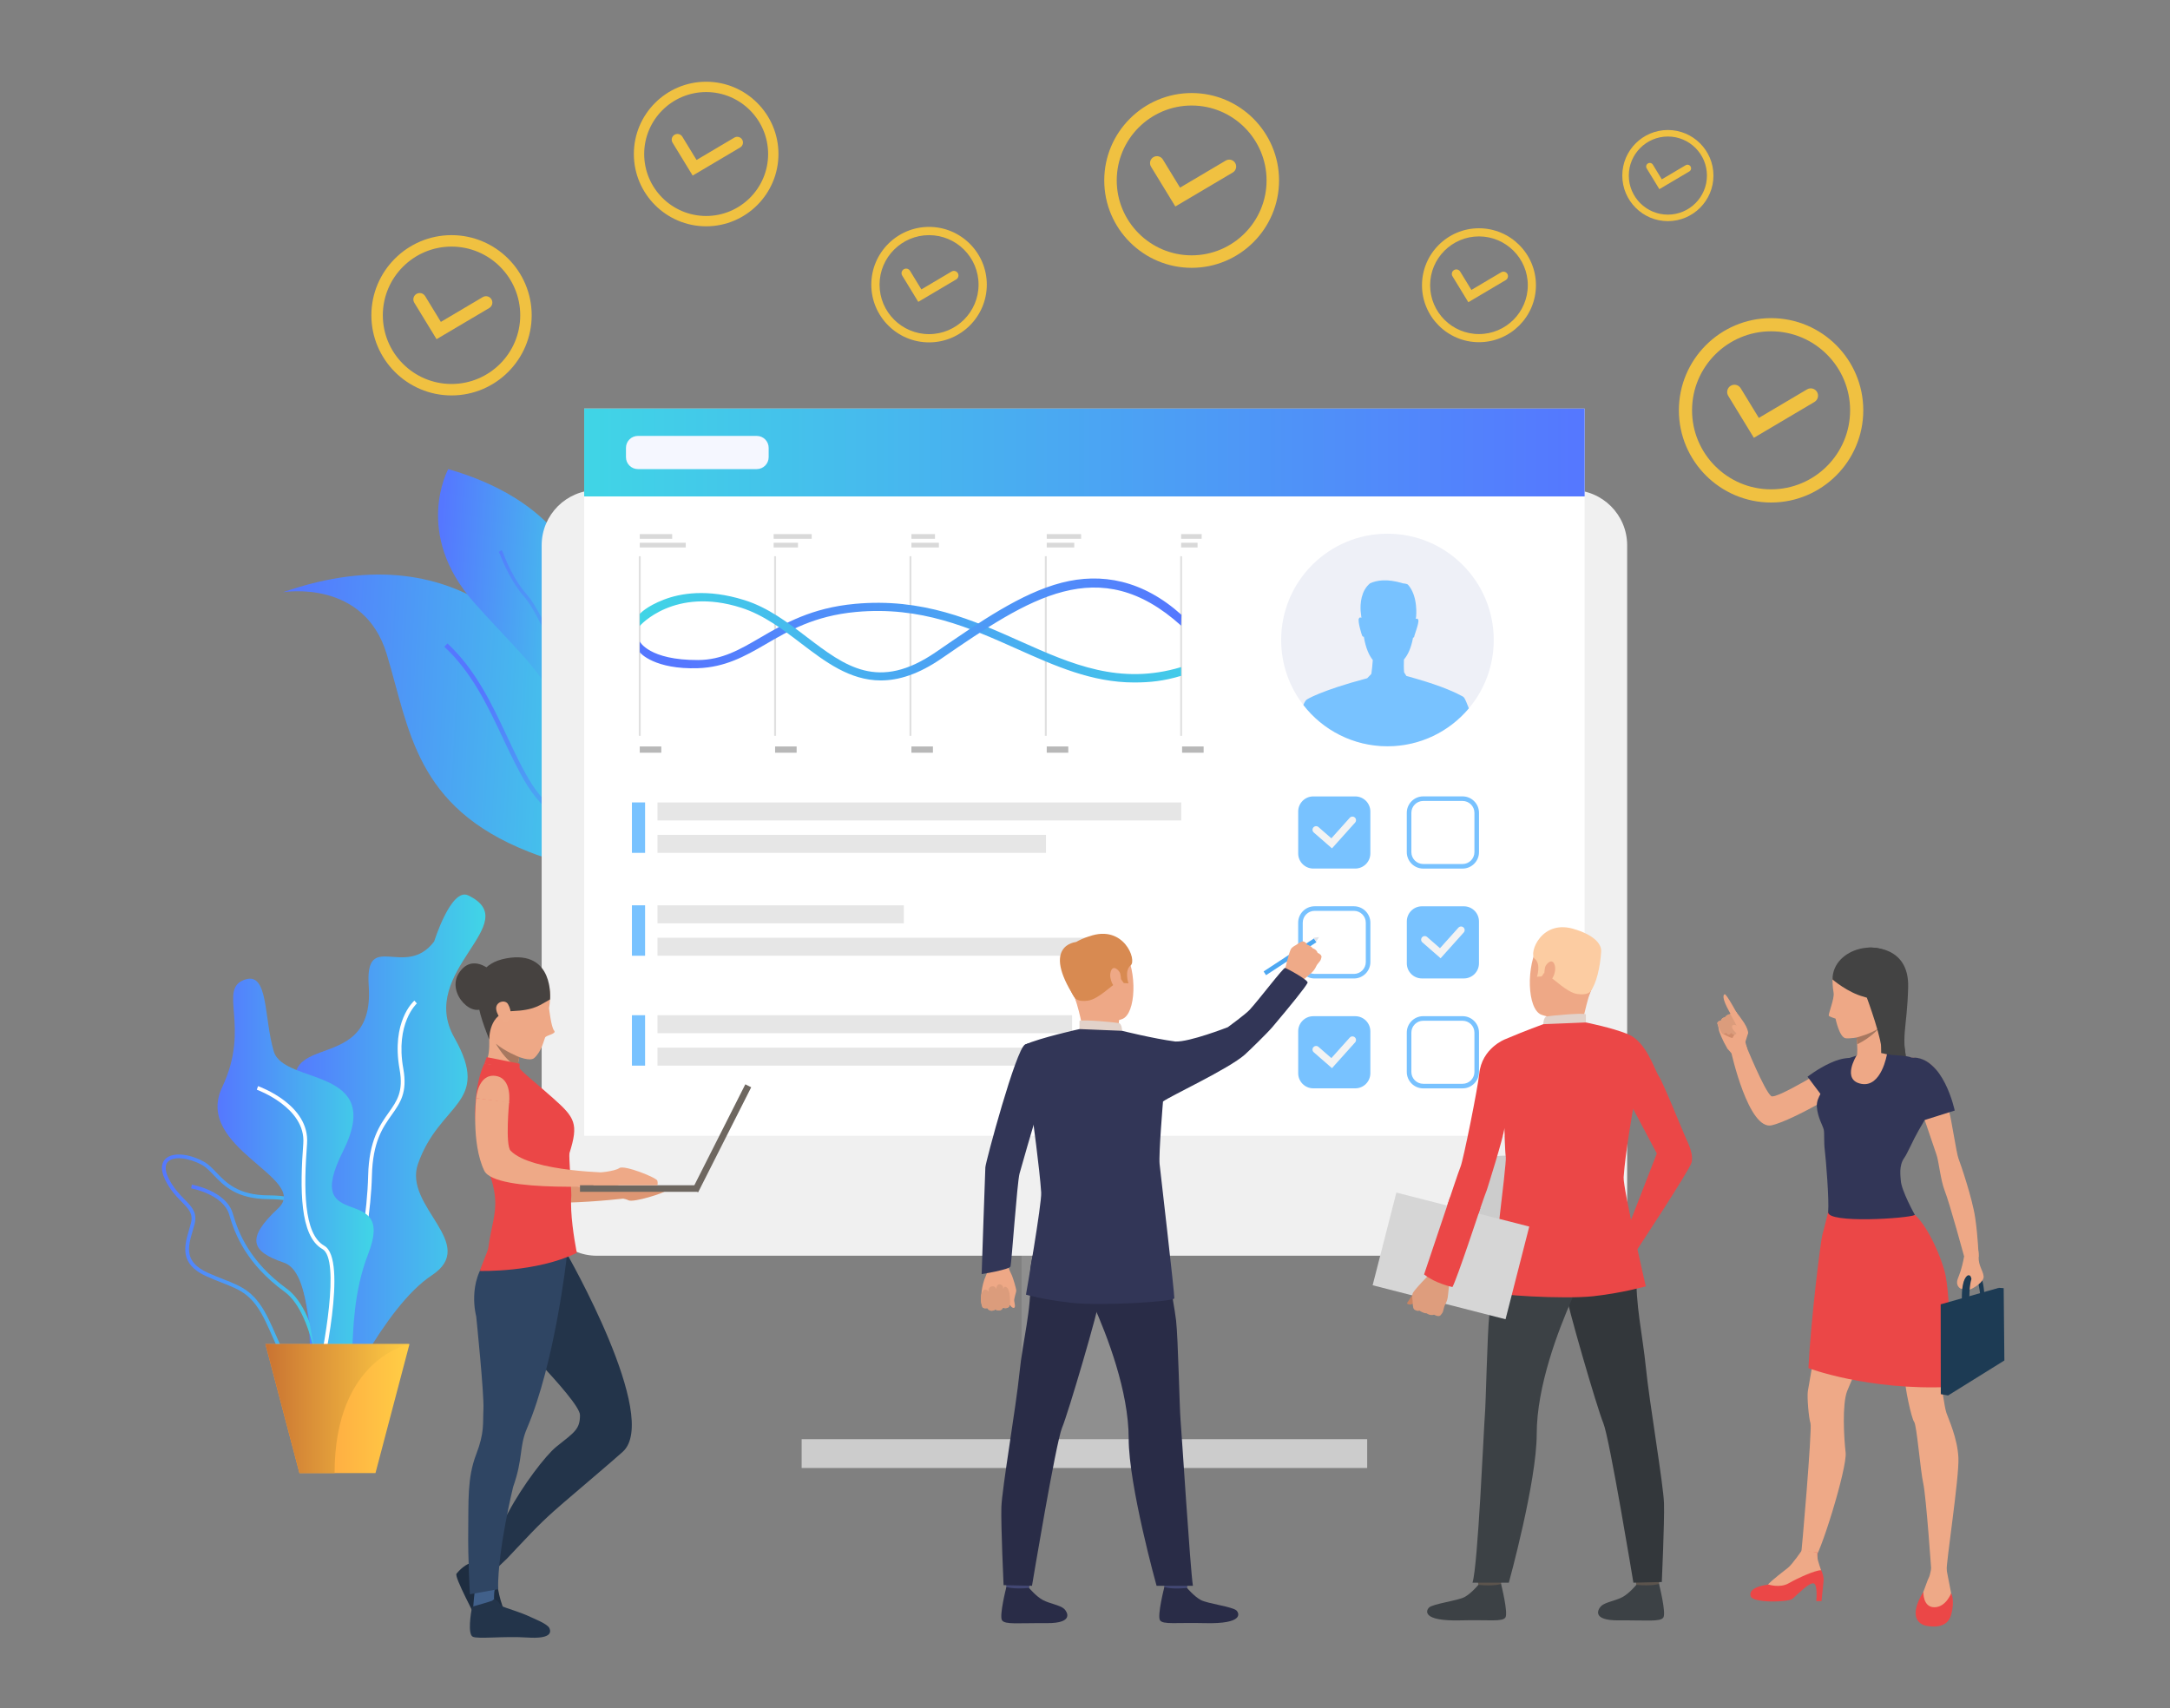 <?xml version="1.0" encoding="utf-8"?>
<!-- Generator: Adobe Illustrator 17.0.0, SVG Export Plug-In . SVG Version: 6.00 Build 0)  -->
<!DOCTYPE svg PUBLIC "-//W3C//DTD SVG 1.1//EN" "http://www.w3.org/Graphics/SVG/1.1/DTD/svg11.dtd">
<svg version="1.1" id="Слой_1" xmlns="http://www.w3.org/2000/svg" xmlns:xlink="http://www.w3.org/1999/xlink" x="0px" y="0px"
	 width="2540.126px" height="2000px" viewBox="0 0 2540.126 2000" enable-background="new 0 0 2540.126 2000" xml:space="preserve">
<rect x="0" y="0" width="2540.126" height="2000" fill="#808080" stroke="none"/>
<g>
	<g>
		
			<linearGradient id="SVGID_1_" gradientUnits="userSpaceOnUse" x1="-11487.489" y1="497.048" x2="-11078.514" y2="497.048" gradientTransform="matrix(-0.999 -0.054 -0.054 0.999 -10712.396 -262.786)">
			<stop  offset="0" style="stop-color:#40D5E6"/>
			<stop  offset="1" style="stop-color:#5577FF"/>
		</linearGradient>
		<path fill="url(#SVGID_1_)" d="M695.082,862.257c26.51,57.853,41.407,112.594,21.886,137.015
			c-1.155,1.441-2.413,2.765-3.777,3.969c-15.037,13.247-44.608,13.545-94.534-6.175
			c-132.873-52.487-139.179-143.067-166.053-231.522c-26.493-87.348-119.037-72.59-121.396-72.194
			C546.841,618.239,650.105,764.181,695.082,862.257z"/>
		<g>
			
				<linearGradient id="SVGID_2_" gradientUnits="userSpaceOnUse" x1="-3070.002" y1="3991.589" x2="-3070.002" y2="3704.014" gradientTransform="matrix(0.75 -0.662 0.662 0.75 403.176 -3989.718)">
				<stop  offset="0" style="stop-color:#40D5E6"/>
				<stop  offset="1" style="stop-color:#5577FF"/>
			</linearGradient>
			<path fill="url(#SVGID_2_)" d="M716.968,999.272c-1.155,1.441-2.413,2.765-3.777,3.969
				c-24.96-15.034-72.751-46.912-95.284-82.699c-10.629-16.892-19.559-35.883-29.036-55.973
				c-17.877-38.002-36.402-77.296-68.72-107.431l3.603-3.887c33.058,30.854,51.778,70.608,69.889,109.072
				c9.393,19.954,18.256,38.792,28.736,55.394C644.351,952.629,692.638,984.632,716.968,999.272z"/>
		</g>
	</g>
	<g>
		
			<linearGradient id="SVGID_3_" gradientUnits="userSpaceOnUse" x1="-11448.348" y1="373.601" x2="-11254.757" y2="373.601" gradientTransform="matrix(-0.999 -0.054 -0.054 0.999 -10712.396 -262.786)">
			<stop  offset="0" style="stop-color:#40D5E6"/>
			<stop  offset="1" style="stop-color:#5577FF"/>
		</linearGradient>
		<path fill="url(#SVGID_3_)" d="M671.994,885.895c-1.563,3.849-2.575,6.029-2.686,6.273c-0.408-2.125-0.805-4.234-1.208-6.271
			c-17.726-90.823-41.43-100.312-112.503-179.76c-72.684-81.257-30.885-156.956-30.885-156.956
			C768.218,619.537,688.542,845.294,671.994,885.895z"/>
		<g>
			
				<linearGradient id="SVGID_4_" gradientUnits="userSpaceOnUse" x1="-1402.545" y1="3380.4" x2="-1402.545" y2="3098.028" gradientTransform="matrix(0.871 -0.492 0.492 0.871 250.241 -2755.376)">
				<stop  offset="0" style="stop-color:#40D5E6"/>
				<stop  offset="1" style="stop-color:#5577FF"/>
			</linearGradient>
			<path fill="url(#SVGID_4_)" d="M671.994,885.895c-1.563,3.849-2.575,6.029-2.686,6.273c-0.408-2.125-0.805-4.234-1.208-6.271
				c7.887-78.516-39.48-170.651-54.363-187.182c-15.401-17.123-24.89-40.664-28.473-49.534c-0.604-1.471-1.169-2.873-1.353-3.199
				l3.434-1.94c0.302,0.533,0.695,1.511,1.571,3.665c3.503,8.689,12.82,31.762,27.76,48.352
				C635.537,717.025,679.234,809.601,671.994,885.895z"/>
		</g>
	</g>
	<g>
		<g>
			<g>
				<g>
					<g>
						<g>
							<path fill="#F0C141" d="M2053.013,512.552l-30.011-49.134c-2.461-4.029-1.189-9.291,2.839-11.751
								c4.03-2.461,9.29-1.189,11.752,2.839l21.221,34.746l56.417-33.391c4.063-2.405,9.306-1.06,11.71,3.002
								c2.405,4.063,1.061,9.306-3.002,11.711L2053.013,512.552z"/>
						</g>
					</g>
				</g>
			</g>
		</g>
		<g>
			<path fill="#F0C141" d="M2073.162,588.297c-59.511,0-107.926-48.416-107.926-107.926c0-59.51,48.415-107.926,107.926-107.926
				c59.509,0,107.925,48.416,107.925,107.926C2181.086,539.881,2132.671,588.297,2073.162,588.297z M2073.162,387.863
				c-51.01,0-92.508,41.499-92.508,92.508s41.499,92.508,92.508,92.508c51.009,0,92.508-41.499,92.508-92.508
				S2124.171,387.863,2073.162,387.863z"/>
		</g>
	</g>
	<g>
		<g>
			<g>
				<g>
					<g>
						<g>
							<path fill="#F0C141" d="M1718.776,353.817l-18.546-30.364c-1.521-2.49-0.735-5.741,1.755-7.262
								c2.489-1.521,5.74-0.734,7.261,1.755l13.115,21.472l34.865-20.635c2.511-1.486,5.752-0.655,7.238,1.856
								c1.485,2.51,0.655,5.751-1.856,7.237L1718.776,353.817z"/>
						</g>
					</g>
				</g>
			</g>
		</g>
		<g>
			<path fill="#F0C141" d="M1731.227,400.625c-36.776,0-66.695-29.92-66.695-66.696c0-36.776,29.919-66.696,66.695-66.696
				s66.696,29.92,66.696,66.696C1797.923,370.705,1768.003,400.625,1731.227,400.625z M1731.227,276.761
				c-31.523,0-57.168,25.645-57.168,57.168s25.645,57.168,57.168,57.168c31.522,0,57.168-25.645,57.168-57.168
				S1762.75,276.761,1731.227,276.761z"/>
		</g>
	</g>
	<g>
		<g>
			<g>
				<g>
					<g>
						<g>
							<path fill="#F0C141" d="M1375.809,241.74l-28.45-46.578c-2.333-3.82-1.128-8.808,2.692-11.14
								c3.819-2.332,8.806-1.127,11.139,2.691l20.118,32.939l53.483-31.654c3.852-2.279,8.823-1.005,11.101,2.846
								c2.28,3.852,1.005,8.822-2.845,11.102L1375.809,241.74z"/>
						</g>
					</g>
				</g>
			</g>
		</g>
		<g>
			<path fill="#F0C141" d="M1394.908,313.543c-56.413,0-102.311-45.897-102.311-102.311c0-56.414,45.897-102.311,102.311-102.311
				c56.414,0,102.311,45.897,102.311,102.311C1497.219,267.647,1451.323,313.543,1394.908,313.543z M1394.908,123.538
				c-48.355,0-87.694,39.34-87.694,87.695c0,48.355,39.34,87.695,87.694,87.695c48.356,0,87.695-39.34,87.695-87.695
				C1482.603,162.878,1443.264,123.538,1394.908,123.538z"/>
		</g>
	</g>
	<g>
		<g>
			<g>
				<g>
					<g>
						<g>
							<path fill="#F0C141" d="M1074.899,353.391l-18.799-30.777c-1.543-2.524-0.745-5.82,1.778-7.361
								c2.523-1.541,5.819-0.745,7.361,1.778l13.293,21.765l35.34-20.916c2.545-1.507,5.83-0.665,7.336,1.881
								c1.507,2.545,0.664,5.829-1.881,7.335L1074.899,353.391z"/>
						</g>
					</g>
				</g>
			</g>
		</g>
		<g>
			<path fill="#F0C141" d="M1087.519,400.837c-37.278,0-67.605-30.328-67.605-67.605c0-37.277,30.327-67.605,67.605-67.605
				c37.277,0,67.604,30.327,67.604,67.605C1155.123,370.51,1124.797,400.837,1087.519,400.837z M1087.519,275.285
				c-31.953,0-57.948,25.995-57.948,57.947c0,31.952,25.995,57.947,57.948,57.947c31.952,0,57.947-25.995,57.947-57.947
				C1145.466,301.28,1119.471,275.285,1087.519,275.285z"/>
		</g>
	</g>
	<g>
		<g>
			<g>
				<g>
					<g>
						<g>
							<path fill="#F0C141" d="M810.799,205.547l-23.531-38.529c-1.931-3.16-0.933-7.286,2.226-9.215
								c3.159-1.93,7.284-0.932,9.215,2.226l16.641,27.247l44.24-26.184c3.186-1.886,7.297-0.832,9.183,2.354
								c1.885,3.187,0.832,7.297-2.355,9.183L810.799,205.547z"/>
						</g>
					</g>
				</g>
			</g>
		</g>
		<g>
			<path fill="#F0C141" d="M826.599,264.941c-46.665,0-84.63-37.965-84.63-84.63c0-46.664,37.965-84.63,84.63-84.63
				c46.665,0,84.63,37.965,84.63,84.63C911.228,226.977,873.264,264.941,826.599,264.941z M826.599,107.772
				c-39.998,0-72.54,32.541-72.54,72.54c0,39.999,32.541,72.54,72.54,72.54s72.54-32.541,72.54-72.54
				C899.138,140.313,866.597,107.772,826.599,107.772z"/>
		</g>
	</g>
	<g>
		<g>
			<g>
				<g>
					<g>
						<g>
							<path fill="#F0C141" d="M511.03,397.088l-26.089-42.715c-2.141-3.503-1.034-8.077,2.468-10.216
								c3.503-2.138,8.076-1.033,10.216,2.468l18.449,30.207l49.047-29.029c3.532-2.091,8.091-0.922,10.181,2.61
								c2.09,3.532,0.921,8.09-2.611,10.181L511.03,397.088z"/>
						</g>
					</g>
				</g>
			</g>
		</g>
		<g>
			<path fill="#F0C141" d="M528.546,462.936c-51.735,0-93.826-42.09-93.826-93.825c0-51.735,42.09-93.825,93.826-93.825
				c51.735,0,93.825,42.09,93.825,93.825C622.371,420.846,580.281,462.936,528.546,462.936z M528.546,288.689
				c-44.345,0-80.421,36.077-80.421,80.422c0,44.344,36.076,80.422,80.421,80.422c44.344,0,80.422-36.077,80.422-80.422
				C608.968,324.766,572.89,288.689,528.546,288.689z"/>
		</g>
	</g>
	<g>
		<g>
			<g>
				<g>
					<g>
						<g>
							<path fill="#F0C141" d="M1942.395,221.456l-14.835-24.288c-1.217-1.992-0.589-4.593,1.404-5.809
								c1.991-1.216,4.592-0.588,5.808,1.404l10.491,17.176l27.889-16.506c2.009-1.189,4.601-0.524,5.79,1.484
								c1.189,2.009,0.524,4.601-1.484,5.789L1942.395,221.456z"/>
						</g>
					</g>
				</g>
			</g>
		</g>
		<g>
			<path fill="#F0C141" d="M1952.354,258.899c-29.418,0-53.351-23.933-53.351-53.351s23.933-53.351,53.351-53.351
				c29.418,0,53.352,23.933,53.352,53.351S1981.772,258.899,1952.354,258.899z M1952.354,159.818
				c-25.215,0-45.729,20.514-45.729,45.73c0,25.215,20.514,45.729,45.729,45.729c25.216,0,45.73-20.514,45.73-45.729
				C1998.085,180.332,1977.57,159.818,1952.354,159.818z"/>
		</g>
	</g>
	<g>
		<rect x="1195.802" y="1254.815" fill="#8F8F8F" width="147.149" height="446.941"/>
	</g>
	<g>
		<path fill="#F0F0F0" d="M698.687,1470.111h1141.378c35.691,0,64.626-28.934,64.626-64.627V638.373
			c0-35.693-28.934-64.627-64.626-64.627H698.687c-35.691,0-64.626,28.934-64.626,64.627v767.111
			C634.061,1441.176,662.996,1470.111,698.687,1470.111z"/>
	</g>
	<g>
		<rect x="683.824" y="478.344" fill="#FFFFFF" width="1171.104" height="851.298"/>
	</g>
	<g>
		<linearGradient id="SVGID_5_" gradientUnits="userSpaceOnUse" x1="683.824" y1="529.755" x2="1854.928" y2="529.755">
			<stop  offset="0" style="stop-color:#40D5E6"/>
			<stop  offset="1" style="stop-color:#5577FF"/>
		</linearGradient>
		<rect x="683.824" y="478.344" fill="url(#SVGID_5_)" width="1171.104" height="102.821"/>
	</g>
	<g>
		<ellipse fill="#CCCCCC" cx="1760.607" cy="1393.919" rx="48.194" ry="40.986"/>
	</g>
	<rect x="938.375" y="1684.887" fill="#CCCCCC" width="662.001" height="33.737"/>
	<path fill="#F5F7FF" d="M885.802,549.181H746.704c-7.714,0-13.967-6.253-13.967-13.967v-10.919c0-7.714,6.253-13.967,13.967-13.967
		h139.098c7.714,0,13.967,6.253,13.967,13.967v10.919C899.769,542.928,893.517,549.181,885.802,549.181z"/>
	<rect x="769.625" y="939.423" fill="#E6E6E6" width="613.144" height="21.076"/>
	<rect x="769.625" y="977.383" fill="#E6E6E6" width="454.765" height="21.076"/>
	<rect x="769.625" y="1059.865" fill="#E6E6E6" width="288.357" height="21.076"/>
	<rect x="769.625" y="1097.823" fill="#E6E6E6" width="518.055" height="21.076"/>
	<rect x="769.625" y="1188.524" fill="#E6E6E6" width="485.308" height="21.075"/>
	<rect x="769.625" y="1226.481" fill="#E6E6E6" width="592.613" height="21.076"/>
	<rect x="739.704" y="939.423" fill="#78C2FF" width="15.407" height="59.035"/>
	<rect x="739.704" y="1059.865" fill="#78C2FF" width="15.407" height="59.035"/>
	<rect x="739.704" y="1188.524" fill="#78C2FF" width="15.407" height="59.034"/>
	<g>
		<g>
			<path fill="#78C2FF" d="M1586.403,1274.141h-49.108c-9.759,0-17.671-7.912-17.671-17.672v-49.108
				c0-9.76,7.912-17.672,17.671-17.672h49.108c9.76,0,17.672,7.912,17.672,17.672v49.108
				C1604.075,1266.229,1596.163,1274.141,1586.403,1274.141z"/>
		</g>
		<g>
			<g>
				<g>
					<path fill="#F3F3F3" d="M1559.175,1250.516l-21.35-18.611c-1.75-1.527-1.933-4.183-0.407-5.934
						c1.527-1.751,4.183-1.932,5.934-0.406l15.098,13.162l21.529-24.014c1.55-1.729,4.209-1.874,5.938-0.323
						c1.73,1.55,1.874,4.209,0.324,5.938L1559.175,1250.516z"/>
				</g>
			</g>
		</g>
	</g>
	<g>
		<g>
			<g>
				<path fill="#78C2FF" d="M1584.871,1145.523h-46.042c-10.613,0-19.243-8.632-19.243-19.246v-46.039
					c0-10.613,8.63-19.249,19.243-19.249h46.042c10.613,0,19.243,8.635,19.243,19.249v46.039
					C1604.114,1136.891,1595.484,1145.523,1584.871,1145.523z M1538.829,1066.348c-7.656,0-13.884,6.23-13.884,13.89v46.039
					c0,7.657,6.227,13.887,13.884,13.887h46.042c7.657,0,13.884-6.23,13.884-13.887v-46.039c0-7.66-6.227-13.89-13.884-13.89
					H1538.829z"/>
			</g>
		</g>
	</g>
	<g>
		<g>
			<g>
				<path fill="#78C2FF" d="M1712.024,1274.18h-46.042c-10.613,0-19.249-8.632-19.249-19.245v-46.039
					c0-10.613,8.635-19.246,19.249-19.246h46.042c10.613,0,19.242,8.633,19.242,19.246v46.039
					C1731.266,1265.548,1722.637,1274.18,1712.024,1274.18z M1665.982,1195.009c-7.657,0-13.889,6.229-13.889,13.887v46.039
					c0,7.657,6.232,13.887,13.889,13.887h46.042c7.656,0,13.884-6.23,13.884-13.887v-46.039c0-7.658-6.227-13.887-13.884-13.887
					H1665.982z"/>
			</g>
		</g>
	</g>
	<g>
		<g>
			<path fill="#78C2FF" d="M1713.555,1145.482h-49.107c-9.76,0-17.672-7.912-17.672-17.672v-49.107
				c0-9.76,7.912-17.672,17.672-17.672h49.107c9.76,0,17.672,7.912,17.672,17.672v49.107
				C1731.227,1137.57,1723.315,1145.482,1713.555,1145.482z"/>
		</g>
		<g>
			<g>
				<g>
					<path fill="#F3F3F3" d="M1686.327,1121.858l-21.35-18.611c-1.75-1.527-1.933-4.184-0.406-5.934
						c1.526-1.75,4.183-1.932,5.934-0.406l15.097,13.162l21.53-24.014c1.55-1.73,4.209-1.875,5.938-0.324
						c1.73,1.551,1.875,4.209,0.324,5.938L1686.327,1121.858z"/>
				</g>
			</g>
		</g>
	</g>
	<g>
		<g>
			<g>
				<path fill="#78C2FF" d="M1712.024,1016.866h-46.042c-10.613,0-19.249-8.632-19.249-19.246v-46.04
					c0-10.613,8.635-19.248,19.249-19.248h46.042c10.613,0,19.242,8.635,19.242,19.248v46.04
					C1731.266,1008.233,1722.637,1016.866,1712.024,1016.866z M1665.982,937.691c-7.657,0-13.889,6.23-13.889,13.889v46.04
					c0,7.656,6.232,13.887,13.889,13.887h46.042c7.656,0,13.884-6.231,13.884-13.887v-46.04c0-7.659-6.227-13.889-13.884-13.889
					H1665.982z"/>
			</g>
		</g>
	</g>
	<g>
		<g>
			<path fill="#78C2FF" d="M1586.403,1016.825h-49.108c-9.759,0-17.671-7.912-17.671-17.671v-49.108
				c0-9.76,7.912-17.671,17.671-17.671h49.108c9.76,0,17.672,7.912,17.672,17.671v49.108
				C1604.075,1008.913,1596.163,1016.825,1586.403,1016.825z"/>
		</g>
		<g>
			<g>
				<g>
					<path fill="#F3F3F3" d="M1559.175,993.2l-21.35-18.612c-1.75-1.526-1.933-4.183-0.407-5.933
						c1.527-1.75,4.183-1.932,5.934-0.406l15.098,13.162l21.529-24.013c1.55-1.729,4.209-1.874,5.938-0.324
						c1.73,1.55,1.874,4.209,0.324,5.938L1559.175,993.2z"/>
				</g>
			</g>
		</g>
	</g>
	<g>
		
			<linearGradient id="SVGID_6_" gradientUnits="userSpaceOnUse" x1="-4649.219" y1="1353.754" x2="-4418.007" y2="1353.754" gradientTransform="matrix(-1 0 0 1 -4081.008 0)">
			<stop  offset="0" style="stop-color:#40D5E6"/>
			<stop  offset="1" style="stop-color:#5577FF"/>
		</linearGradient>
		<path fill="url(#SVGID_6_)" d="M548.009,1048.232c-19.936-9.535-39.778,53.933-39.778,53.933
			c-33.885,44.776-81.242-14.791-76.611,52.143c8.102,117.126-134.817,36.833-68.882,159.115
			c65.935,122.283-58.22,69.144-17.245,167.743c40.976,98.601-12.133,216.201,49.52,167.874c0,0,54.286-119.044,110.271-155.877
			c55.985-36.832-33.54-80.534-16.023-130.56c25.441-72.661,86.741-69.807,42.542-147.891
			C487.604,1136.629,615.78,1080.644,548.009,1048.232z"/>
		<g>
			<path fill="#FFFFFF" d="M375.489,1604.239c26.725-18.794,58.001-149.769,59.867-227.78c0.956-39.96,12.768-56.609,23.19-71.298
				c9.962-14.04,18.565-26.166,13.553-54.009c-9.577-53.208,15.603-76.175,15.858-76.401l-2.914-3.322
				c-1.121,0.981-27.344,24.67-17.294,80.507c4.682,26.015-3.036,36.893-12.808,50.667c-10.254,14.453-23.016,32.437-24.004,73.749
				c-2.003,83.721-33.978,207.384-57.99,224.271L375.489,1604.239z"/>
		</g>
		<g>
			
				<linearGradient id="SVGID_7_" gradientUnits="userSpaceOnUse" x1="-4479.607" y1="1482.77" x2="-4270.52" y2="1482.77" gradientTransform="matrix(-1 0 0 1 -4081.008 0)">
				<stop  offset="0" style="stop-color:#40D5E6"/>
				<stop  offset="1" style="stop-color:#5577FF"/>
			</linearGradient>
			<path fill="url(#SVGID_7_)" d="M319.473,1566.036c-2.522-5.718-5.132-11.63-8.087-17.868
				c-15.267-32.226-28.79-37.534-51.195-46.326c-5.475-2.149-11.68-4.584-18.492-7.645c-32.095-14.424-25.881-35.68-20.397-54.432
				c0.766-2.624,1.531-5.239,2.194-7.827c2.823-11.029-2.6-16.562-10.81-24.938c-6.102-6.225-13.694-13.974-19.548-26.21
				c-6.406-13.392-3.141-20.572,0.727-24.238c8.142-7.717,26.916-6.294,44.641,3.382l0,0c5.507,3.007,10.04,7.752,14.839,12.777
				c11.3,11.834,25.362,26.558,60.928,26.726c20.281,0.095,31.388,2.894,37.141,9.359c6.53,7.337,5.299,18.32,3.595,33.521
				c-0.59,5.259-1.257,11.217-1.662,17.655c-2.419,38.414,20.257,66.125,20.481,66.395c13.548,16.133,30.239,49.603,23.034,70.206
				c-3.019,8.635-9.773,14.07-20.073,16.152c-4.105,0.83-7.852,1.226-11.3,1.225
				C340.617,1613.946,331.508,1593.314,319.473,1566.036z M236.388,1363.811c-15.829-8.642-32.805-10.385-39.483-4.053
				c-5.076,4.811-2.682,13.053,0.22,19.121c5.538,11.575,12.54,18.721,18.718,25.024c8.589,8.765,15.374,15.688,11.934,29.129
				c-0.675,2.636-1.453,5.299-2.234,7.972c-5.459,18.675-10.616,36.314,17.968,49.161c6.713,3.016,12.866,5.432,18.294,7.562
				c22.617,8.875,37.558,14.739,53.575,48.548c2.98,6.292,5.601,12.233,8.136,17.977c13.825,31.334,22.171,50.244,52.396,44.138
				c8.664-1.751,14.309-6.22,16.778-13.28c6.349-18.156-8.841-49.94-22.251-65.908c-0.983-1.177-24.038-29.283-21.504-69.511
				c0.413-6.546,1.087-12.562,1.682-17.871c1.576-14.064,2.715-24.225-2.504-30.089c-4.771-5.362-15.214-7.791-33.861-7.879
				c-37.445-0.176-52.227-15.655-64.104-28.093C245.396,1370.786,241.292,1366.489,236.388,1363.811L236.388,1363.811z"/>
		</g>
		<g>
			
				<linearGradient id="SVGID_8_" gradientUnits="userSpaceOnUse" x1="-4461.734" y1="1513.176" x2="-4304.8" y2="1513.176" gradientTransform="matrix(-1 0 0 1 -4081.008 0)">
				<stop  offset="0" style="stop-color:#40D5E6"/>
				<stop  offset="1" style="stop-color:#5577FF"/>
			</linearGradient>
			<path fill="url(#SVGID_8_)" d="M376.313,1639.462l4.414-0.232c-0.217-4.146-5.786-101.891-45.031-130.497
				c-43.056-31.384-56.631-65.111-63.095-87.749c-7.618-26.677-46.393-33.806-48.04-34.096l-0.769,4.353
				c0.376,0.067,37.701,6.945,44.558,30.956c6.645,23.267,20.585,57.92,64.742,90.106
				C370.655,1539.684,376.261,1638.467,376.313,1639.462z"/>
		</g>
		
			<linearGradient id="SVGID_9_" gradientUnits="userSpaceOnUse" x1="-4518.406" y1="1386.889" x2="-4335.641" y2="1386.889" gradientTransform="matrix(-1 0 0 1 -4081.008 0)">
			<stop  offset="0" style="stop-color:#40D5E6"/>
			<stop  offset="1" style="stop-color:#5577FF"/>
		</linearGradient>
		<path fill="url(#SVGID_9_)" d="M286.583,1146.872c27.894-9.565,22.099,44.198,33.885,83.977
			c11.786,39.779,131.123,17.353,81.031,116.963s63.351,33.312,29.465,120.236c-33.885,86.924-2.946,179.89-39.779,156.243
			c-36.832-23.648-20.692-133.108-58.998-146.113c-38.305-13.007-44.556-28.177-6.629-63.536
			c37.927-35.359-99.381-70.462-65.495-141.86C293.949,1201.383,254.355,1157.921,286.583,1146.872z"/>
		<g>
			<path fill="#FFFFFF" d="M374.096,1620.124c3.507-14.881,33.465-145.835,5.513-161.664
				c-24.637-13.952-24.03-68.216-20.186-119.459c3.401-45.36-54.855-66.559-57.336-67.44l-1.479,4.166
				c0.576,0.205,57.555,20.959,54.406,62.945c-3.947,52.623-4.37,108.466,22.417,123.634c21.226,12.021,1.684,117.266-7.638,156.804
				L374.096,1620.124z"/>
		</g>
		
			<linearGradient id="SVGID_10_" gradientUnits="userSpaceOnUse" x1="304.659" y1="1649.04" x2="473.311" y2="1649.04" gradientTransform="matrix(1 0 0 1 6.028 0)">
			<stop  offset="0" style="stop-color:#FF9340"/>
			<stop  offset="1" style="stop-color:#FFCE45"/>
		</linearGradient>
		<polygon fill="url(#SVGID_10_)" points="479.338,1573.494 439.513,1724.587 350.512,1724.587 310.687,1573.494 		"/>
		
			<linearGradient id="SVGID_11_" gradientUnits="userSpaceOnUse" x1="304.659" y1="1649.04" x2="473.311" y2="1649.04" gradientTransform="matrix(1 0 0 1 6.028 0)">
			<stop  offset="0" style="stop-color:#C97332"/>
			<stop  offset="1" style="stop-color:#FFCE45"/>
		</linearGradient>
		<path fill="url(#SVGID_11_)" d="M479.338,1573.494c0,0-87.675,16.462-87.675,151.093h-41.152l-39.825-151.093H479.338z"/>
	</g>
	<g>
		<g>
			<g>
				<g>
					<path fill="#EEA886" d="M1176.837,1473.22c0,0,3.064,5.021,3.448,9.12c0.304,3.243,3.031,8.091,4.212,10.77
						c1.181,2.678,4.982,14.8,5.118,17.952c0.057,1.29-2.821,9.418-2.413,12.018c0.408,2.599,1.896,7.751-0.439,8.093
						c-2.335,0.343-4.981-3.881-4.981-3.881s0.22,2.395-1.756,3.307c-3.841,1.778-5.874,0.213-5.874,0.213s-1.416,2.633-3.195,2.988
						c-3.922,0.78-5.842-0.79-5.842-0.79s-1.728,1.476-4.438,1.424c-3.465-0.067-4.922-3.062-4.922-3.062s-4.39,0.888-5.663-1.16
						c-1.273-2.049-1.053-4.233-1.58-6.088c-0.528-1.855-0.129-18.615,5.564-30.682c5.694-12.067-1.449-23.836-1.449-23.836
						L1176.837,1473.22z"/>
				</g>
			</g>
		</g>
		<g>
			<g>
				<path fill="#DB9C7C" d="M1182.398,1525.721c0,0,0.391-15.038-3.567-18.239c-3.957-3.201-4.408,2.226-4.408,2.226
					s0.538-5.363-3.787-6.087c-4.324-0.725-4.506,5.647-4.506,5.647s-0.709-4.135-5.252-3.286c-4.543,0.85-3.461,6.128-3.461,6.128
					s-4.339-5.176-7.153-0.205c-4.752,8.393-0.173,18.307-0.173,18.307s1.34,2.273,5.663,1.16c0,0,2.892,5.826,9.36,1.637
					c0,0,6.624,3.645,9.038-2.197C1174.152,1530.812,1181.452,1534.281,1182.398,1525.721z"/>
			</g>
		</g>
		<path fill="#323657" d="M1227.846,1256.609c0,0-25.741,85.794-34.439,117.442c-2.728,9.926-9.33,104.709-10.495,108.525
			c-1.165,3.817-33.816,9.045-33.816,9.045s3.957-118.575,4.325-125.042c0.37-6.468,36.026-138.882,46.396-143.607
			c7.769-3.538,11.87-0.611,21.66,6.657C1235.217,1239.831,1227.846,1256.609,1227.846,1256.609z"/>
		<g>
			
				<rect x="1507.16" y="1084.124" transform="matrix(0.548 0.837 -0.837 0.548 1619.556 -756.906)" fill="#4DA8F2" width="5.23" height="70.42"/>
		</g>
		<path fill="#EFAA88" d="M1546.951,1120.036c0,0-0.563,3.333-1.519,4.67c0,0-1.928,2.3-3.199,4.018
			c-0.401,0.547-0.74,1.031-0.924,1.368c-0.776,1.404-2.058,4.718-4.869,7.565c-2.804,2.847-13.734,11.897-13.734,11.897
			l-9.365-7.948l-9.723-4.358c0,0,5.444-23.663,7.752-26.618c0.227-0.287,0.462-0.564,0.703-0.805
			c2.196-2.312,4.804-3.109,6.093-4.193c0.476-0.394,5.478-3.998,7.261-3.533c2.474,0.642,3.929,2.092,4.493,3.75
			c0,0,4.792,1.472,6.657,4.282c0,0,4.463,1.216,5.789,5.373C1542.367,1115.504,1546.756,1117.246,1546.951,1120.036z"/>
		<g>
			<g>
				<path fill="#424773" d="M1206.959,1842.397c0,0-2.346,16.287-2.64,18.733s-26.103-1.441-26.103-1.441l-2.09-19.389
					C1176.126,1840.3,1203.733,1840.099,1206.959,1842.397z"/>
			</g>
		</g>
		<g>
			<g>
				<path fill="#292C47" d="M1204.595,1859.059c0,0,8.177,9.813,16.086,14.092c7.91,4.278,20.338,5.973,25.014,10.4
					c3.377,3.197,12.297,16.958-20.552,16.68c-32.848-0.278-48.686,1.944-52.206-3.332c-3.52-5.276,5.093-38.942,5.093-38.942
					S1185.809,1860.756,1204.595,1859.059z"/>
			</g>
		</g>
		<g>
			<g>
				<path fill="#424773" d="M1391.888,1842.397c0,0-2.346,16.287-2.64,18.733c-0.293,2.446-26.102-1.441-26.102-1.441l-2.09-19.389
					C1361.056,1840.3,1388.661,1840.099,1391.888,1842.397z"/>
			</g>
		</g>
		<g>
			<g>
				<path fill="#292C47" d="M1389.523,1859.059c0,0,8.177,9.813,16.087,14.092c7.909,4.278,37.014,7.792,41.691,12.22
					c3.376,3.196,8.99,16.063-37.229,14.86c-32.838-0.855-48.686,1.944-52.205-3.332c-3.52-5.276,5.092-38.942,5.092-38.942
					S1370.288,1860.945,1389.523,1859.059z"/>
			</g>
		</g>
		<g>
			<g>
				<path fill="#292C47" d="M1228.332,1423.891c0,0-24.252,38.531-22.443,73.36c1.809,34.828-8.793,72.853-12.436,109.238
					c-4.061,40.561-20.682,136.584-21.285,158.281c-0.603,21.697,2.58,90.978,2.58,90.978l33.271,0.762
					c0,0,27.943-167.873,35.18-185.002c7.237-17.129,43.125-139.243,44.331-152.947
					C1288.736,1504.856,1228.332,1423.891,1228.332,1423.891z"/>
			</g>
		</g>
		<g>
			<g>
				<path fill="#292C47" d="M1355.995,1429.112c0,0,18.276,95.459,20.688,116.777c2.413,21.317,4.021,103.159,5.227,116.482
					c1.206,13.324,11.267,173.943,14.474,194.138h-42.534c0,0-32.651-117.056-32.651-172.44c0-55.383-25.224-120.403-41.508-156.945
					c-16.283-36.542-53.554-37.407-63.564-105.204C1216.127,1421.92,1342.443,1407.609,1355.995,1429.112z"/>
			</g>
		</g>
		<g>
			<g>
				<path fill="#EEA886" d="M1268.799,1099.952c0,0,32.552-12.159,47.56,12.62c15.01,24.778,13.563,74.384-2.844,80.484
					c-16.408,6.099-41.055,2.91-49.456-12.594c-8.4-15.505-15.984-37.921-15.62-52.899
					C1248.804,1112.583,1260.253,1104.276,1268.799,1099.952z"/>
			</g>
		</g>
		<g>
			<g>
				<path fill="#EEA886" d="M1309.981,1194.19c0,0-1.354,8.788,0.884,13.118c2.239,4.329-42.171,4.442-42.171,4.442
					s-3.606-23.548-10.44-43.444C1251.419,1148.409,1309.981,1194.19,1309.981,1194.19z"/>
			</g>
		</g>
		<g>
			<g>
				<path fill="#D88A51" d="M1258.254,1168.306c0,0,3.065,5.057,15.577,3.094c12.512-1.961,27.776-18.608,32.999-20.436
					c5.224-1.827,5.274-4.897,5.274-4.897l3.271,4.778l5.549,0.35c0,0-5.061-14.89,2.574-20.963
					c7.634-6.073-7.924-48.197-48.05-34.173c0,0-30.819,8.494-29.699,26.023C1246.869,1139.611,1251.357,1159.577,1258.254,1168.306
					z"/>
			</g>
		</g>
		<g>
			<g>
				<path fill="#E2D2CA" d="M1313.502,1206.787c0,0-0.14-8.272-3.89-9.066c-3.749-0.793-41.385-4.412-45.988-2.603v9.636
					C1263.624,1204.755,1272.492,1210.212,1313.502,1206.787z"/>
			</g>
		</g>
		<g>
			<g>
				<path fill="#EEA886" d="M1311.276,1139.693c-0.702-2.939-8.178-11.341-11.04-2.344c-2.863,8.994,4.324,21.095,8.334,20.058
					C1312.579,1156.371,1313.054,1147.146,1311.276,1139.693z"/>
			</g>
		</g>
		<g>
			<g>
				<path fill="#323657" d="M1375.751,1219.311c-25.805-3.4-62.251-12.525-62.251-12.525l-49.878-2.032
					c0,0-45.777,10.077-63.806,18.219c-1.709,0.772-1.717,40.839-6.41,51.346l14.947,31.533c0,0,8.635,62.463,10.426,90.243
					c0.823,12.754-17.807,119.586-17.807,119.586s19.961,5.877,54.003,9.629c34.042,3.752,119.096-1.356,119.633-5.376
					c0.537-4.023-16.472-149.714-17.225-157.259c-1.156-11.58,3.992-73.115,3.992-73.115c7.859-6.096,76.869-38.128,95.695-54.823
					c5.039-4.468,26.304-25.176,32.349-32.324c21.405-25.313,38.955-47.028,41.09-51.707c2.426-2.664-23.809-16.803-26.138-17.58
					c-2.04-0.68-30.426,36.99-41.564,49.054c-4.966,5.379-25.609,20.396-25.609,20.396S1391.895,1220.239,1375.751,1219.311z"/>
			</g>
		</g>
		<g>
			<g>
				<path fill="#D88A51" d="M1259.529,1102.875c0,0-41.505,3.248-1.275,65.431L1259.529,1102.875z"/>
			</g>
		</g>
		<polygon fill="#DFE1E8" points="1540.667,1102.238 1544.072,1097.043 1537.803,1097.862 		"/>
	</g>
	<g>
		<path fill="#DE9673" d="M709.689,1400.791c0,0,20.192,1.219,25.848,4.365c5.656,3.146,43.835-8.885,44.542-11.661
			c0.707-2.777,0-4.145,0-4.145h-74.944L709.689,1400.791z"/>
		<g>
			<path fill="#DE9673" d="M619.045,1311.749c0,0-6.441,50.616,0,57.248c24.606,25.342,115.802,23.331,115.802,23.331l-0.036,10.305
				c0,0-138.622,17.288-151.501-9.598c-15.477-32.308-9.471-84.993-9.471-84.993L619.045,1311.749z"/>
		</g>
		<g>
			<polygon fill="#2F4563" points="573.295,1845.142 581.53,1835.756 566.663,1820.206 554.108,1828.999 			"/>
		</g>
		<g>
			<path fill="#1E2D40" d="M554.108,1828.999c0,0,16.966,12.781,21.685,13.295c4.718,0.515,6.946,2.618,6.385,9.809
				c-0.562,7.189,6.896,37.472,12.091,37.957s22.882,0.581,26.092,12.242c3.211,11.66-56.116,9.209-59.79-0.352
				c-3.675-9.563-29.216-55.917-26.191-59.647C537.407,1838.573,545.401,1830.191,554.108,1828.999z"/>
		</g>
		<g>
			<path fill="#23344A" d="M662.975,1466.722c0,0,110.842,193.087,65.848,233.036c-17.644,15.666-34.629,29.836-59.044,50.801
				c-12.979,11.142-28.648,24.051-47.224,43.39l-0.772,0.809c-13.248,13.81-24.181,25.481-27.55,29.09
				c-0.12,0.119-0.226,0.233-0.318,0.338l-0.376,0.4l-12.337,11.772l-18.102-15.911c0,0,20.518-28.391,32.088-50.198
				c16.239-30.604,43.523-66.579,56.146-76.616c21.625-17.191,27.569-20.568,27.569-37.005c0-17.63-101.595-116.122-101.595-116.122
				s-14.739-61.64,20.469-77.77C632.083,1447.014,662.975,1466.722,662.975,1466.722z"/>
		</g>
		<path fill="#41608A" d="M578.445,1875.048c0,0-0.7-8.891,0.801-14.577c1.501-5.686-22.947-2.423-22.947-2.423
			s-3.147,23.749-2.237,29.188C554.971,1892.674,578.445,1875.048,578.445,1875.048z"/>
		<g>
			<path fill="#2F4563" d="M583.012,1860.502l-32.969,5.941c0,0-2.376-42.069-1.948-74.297c0.461-34.643-1.282-61.881,9.298-89.455
				c9.898-25.792,7.646-35.62,8.51-53.225c0.871-17.607-8.452-108.281-8.452-108.281s-11.262-40.595,14.809-69.232
				c25.398-27.909,91.11-0.117,91.11-0.117s-13.688,123.869-46.554,200.486c-9.303,21.683-4.274,34.859-16.137,68.365
				C600.677,1740.685,582.659,1813.753,583.012,1860.502z"/>
		</g>
		<g>
			<path fill="#EEA987" d="M611.711,1226.925c-1.727,2.911-2.99,6.643-3.908,10.601c-0.873,3.736-1.44,7.673-1.808,11.312
				c-0.8,7.899-0.664,14.401-0.664,14.401s-43.978-9.574-36.761-19.828c7.213-10.259,2.969-41.342,2.969-41.342
				S617.405,1217.333,611.711,1226.925z"/>
		</g>
		<g>
			<path fill="#EEA886" d="M636.455,1142.211c0,0,11.256,9.777,6.225,37.944c0,0,2.488,22.436,5.924,26.347
				c3.435,3.911-9.221,5.357-10.552,8.176c-1.332,2.819-3.849,16.006-12.672,23.953c-8.823,7.949-52.506-16.013-54.633-29.548
				c-2.127-13.537-32.395-71.558,15.513-74.214C634.167,1132.213,636.455,1142.211,636.455,1142.211z"/>
		</g>
		<g>
			<path fill="#EB4747" d="M666.595,1350.034c-0.892,2.825,2.465,46.162,2.16,49.902c-1.677,20.497,3.616,51.647,5.7,62.8
				c0.496,2.639,0.772,3.986,0.772,3.986c-47.487,23.225-113.536,21.193-113.536,21.193c0.236-1.797,9.456-24.112,9.692-25.82
				c3.91-27.879,9.685-40.606,8.113-59.462l0.005-0.002c-0.877-10.594-3.573-21.671-9.156-35.389
				c-16.127-39.622-15.25-66.001-12.62-87.771c2.624-21.767,9.152-34.181,9.152-34.181l40.119,4.308
				c8.516,9.432,16.094,14.461,40.297,35.945C673.043,1308.408,677.547,1315.349,666.595,1350.034z"/>
		</g>
		<g>
			<path fill="#23344A" d="M552.586,1881.071c0,0,23.204-6.599,23.893-7.247c0.688-0.646,0.844-2.052,4.045-0.772
				c3.201,1.281,4.525,6.131,7.667,7.667c3.142,1.536,22.291,7.135,32.782,12.298c3.792,1.866,19.835,7.983,22.147,13.094
				c2.312,5.111,1.594,12.786-25.971,10.967c-27.566-1.821-57.719,2.067-63.756-0.947
				C547.357,1913.114,551.005,1889.046,552.586,1881.071z"/>
		</g>
		<g>
			<path fill="#464240" d="M643.878,1170.03c0,0,5.387-58.487-51.32-48.044c-56.708,10.443-27.477,74.364-19.837,95.2
				c0,0-0.927-32.359,26.376-33.413C626.399,1182.718,632.041,1176.4,643.878,1170.03z"/>
		</g>
		<g>
			<path fill="#EEA987" d="M594.66,1175.561c-3.413-5.94-15.122-2.772-13.784,6.274c1.338,9.047,10.72,18.074,13.83,13.698
				C597.817,1191.156,599.673,1184.287,594.66,1175.561z"/>
		</g>
		<g>
			<path fill="#EEA987" d="M595.952,1290.468c0,0-4.673,50.104,1.767,56.738c24.606,25.342,121.693,25.824,121.693,25.824
				l4.637,14.568c0,0-144.315,9.824-157.193-17.061c-15.477-32.308-9.471-84.994-9.471-84.994L595.952,1290.468z"/>
		</g>
		<path fill="#464240" d="M574.584,1136.38c0,0-21.839-20.952-37.365,2.781c-15.526,23.732,18.444,56.835,32.215,37.185
			S574.584,1136.38,574.584,1136.38z"/>
		<path fill="#A77860" d="M607.804,1237.526c-0.873,3.736-1.44,7.673-1.808,11.312c-14.611-6.659-25.536-27.004-25.536-27.004
			c10.58,9.12,27.34,15.688,27.34,15.688S607.8,1237.521,607.804,1237.526z"/>
		<rect x="678.917" y="1387.598" fill="#6E6760" width="137.641" height="7.684"/>
		
			<rect x="775.307" y="1328.268" transform="matrix(0.451 -0.893 0.893 0.451 -725.425 1485.642)" fill="#6E6760" width="137.641" height="7.684"/>
		<path fill="#EEA987" d="M699.143,1373.03c0,0,20.192-1.55,25.848-5.557c5.656-4.006,43.835,11.313,44.542,14.848
			c0.707,3.535,0,5.277,0,5.277h-74.944L699.143,1373.03z"/>
		<polygon fill="#EB4747" points="566.878,1245.291 569.703,1237.618 608.236,1245.291 608.236,1252.112 		"/>
		<g>
			<path fill="#EEA987" d="M595.892,1291.129c0,0,4.135-29.042-16.084-31.594c-20.219-2.551-22.436,26.118-22.436,26.118
				L595.892,1291.129z"/>
		</g>
	</g>
	<g>
		<g>
			<path fill="#5C544D" d="M1913.051,1838.618c0,0,2.345,16.44,2.64,18.91c0.292,2.47,26.098-1.455,26.098-1.455l2.089-19.571
				C1943.877,1836.501,1916.277,1836.298,1913.051,1838.618z"/>
		</g>
		<g>
			<path fill="#3C4145" d="M1915.416,1855.437c0,0-8.176,9.907-16.084,14.225c-7.908,4.318-20.335,6.028-25.011,10.498
				c-3.375,3.226-12.294,17.117,20.549,16.836c32.843-0.28,48.679,1.963,52.197-3.363c3.518-5.326-5.092-39.309-5.092-39.309
				S1934.197,1857.149,1915.416,1855.437z"/>
		</g>
		<g>
			<path fill="#5C544D" d="M1728.152,1838.618c0,0,2.345,16.44,2.639,18.91c0.293,2.47,26.099-1.455,26.099-1.455l2.089-19.571
				C1758.979,1836.501,1731.377,1836.298,1728.152,1838.618z"/>
		</g>
		<g>
			<path fill="#3C4145" d="M1730.517,1855.437c0,0-8.176,9.907-16.085,14.225c-7.908,4.318-37.008,7.864-41.684,12.335
				c-3.376,3.225-8.989,16.214,37.223,14.999c32.832-0.862,48.678,1.963,52.197-3.363c3.518-5.326-5.092-39.309-5.092-39.309
				S1749.748,1857.341,1730.517,1855.437z"/>
		</g>
		<g>
			<path fill="#33373B" d="M1903.884,1414.18c0,0,13.734,40.796,11.925,75.953c-1.808,35.156,7.102,73.627,10.744,110.354
				c4.061,40.943,20.679,137.871,21.282,159.772c0.603,21.901-2.579,91.835-2.579,91.835l-33.265,0.769
				c0,0-27.94-169.453-35.175-186.745c-7.236-17.29-43.118-140.556-44.325-154.389
				C1831.286,1497.897,1903.884,1414.18,1903.884,1414.18z"/>
		</g>
		<g>
			<path fill="#3C4145" d="M1764.039,1421.439c0,0-18.273,96.359-20.685,117.877c-2.412,21.519-4.02,104.132-5.226,117.581
				c-1.206,13.448-8.039,175.986-14.471,195.966h42.527c0,0,32.645-118.159,32.645-174.064c0-55.906,25.221-121.537,41.502-158.424
				c16.28-36.886,53.546-37.759,63.553-106.195C1903.884,1414.18,1777.589,1399.734,1764.039,1421.439z"/>
		</g>
		<g>
			<path fill="#EEA886" d="M1850.468,1092.125c0,0-33.522-12.52-48.979,12.998c-15.458,25.518-13.968,76.606,2.929,82.887
				c16.898,6.283,42.282,2.997,50.932-12.97c8.651-15.968,16.462-39.052,16.086-54.479
				C1871.061,1105.134,1859.27,1096.579,1850.468,1092.125z"/>
		</g>
		<g>
			<path fill="#EEA886" d="M1810.045,1186.442c0,0,1.354,8.788-0.884,13.116c-2.238,4.328,42.164,4.442,42.164,4.442
				s3.605-23.544,10.438-43.438C1868.598,1140.669,1810.045,1186.442,1810.045,1186.442z"/>
		</g>
		<g>
			<path fill="#FCCCA2" d="M1861.764,1160.562c0,0-3.064,5.056-15.573,3.095c-12.511-1.962-27.771-18.605-32.995-20.433
				c-5.223-1.827-5.273-4.896-5.273-4.896l-3.269,4.777l-5.548,0.35c0,0,5.06-14.887-2.574-20.959
				c-7.633-6.073,7.923-48.19,48.043-34.168c0,0,30.813,8.494,29.693,26.019C1873.147,1131.871,1868.66,1151.834,1861.764,1160.562z
				"/>
		</g>
		<g>
			<path fill="#E2D2CA" d="M1806.526,1199.037c0,0,0.14-8.271,3.889-9.063c3.748-0.793,41.379-4.411,45.98-2.603v9.634
				C1856.395,1197.005,1847.528,1202.462,1806.526,1199.037z"/>
		</g>
		<g>
			<path fill="#EEA886" d="M1808.752,1131.954c0.702-2.939,8.175-11.339,11.038-2.344c2.863,8.993-4.324,21.09-8.333,20.055
				C1807.449,1148.629,1806.972,1139.406,1808.752,1131.954z"/>
		</g>
		<g>
			<path fill="#EB4747" d="M1806.526,1199.037c0,0-20.629,7.417-44.522,17.57c0,0-27.487,10.264-30.464,40.619
				c-1.581,16.112-18.736,101.626-21.952,108.862c-3.216,7.237-41.26,123.474-42.6,125.886c-1.34,2.411,31.048,15.855,33.192,14.783
				c2.145-1.071,36.836-106.017,40.319-113.789c0,0,19.969-62.928,20.505-72.307c0,0,0.573,26.737,1.646,34.24
				c1.072,7.504-17.758,153.212-17.222,157.232c0.535,4.02,85.577,9.127,119.614,5.376c34.034-3.752,61.5-11.584,61.5-11.584
				s-26.782-114.991-25.96-127.742c1.792-27.776,11.074-80.097,11.074-80.097l27.752,52.322l-35.524,91.391l8.136,27.776
				c0,0,66.011-99.75,68.155-108.863c2.144-9.112-3.235-20.72-6.719-28.223c-3.485-7.504-26.368-64.616-31.728-72.656
				c-5.36-8.04-14.416-40.238-36.309-49.198c-18.306-7.491-49.024-13.629-49.024-13.629L1806.526,1199.037z"/>
		</g>
		<g>
			
				<rect x="1617.022" y="1414.471" transform="matrix(0.969 0.248 -0.248 0.969 418.435 -375.501)" fill="#D6D6D6" width="160.539" height="111.998"/>
		</g>
		<g>
			<path fill="#C98462" d="M1653.446,1515.697c0,0-4.444,7.181-6.067,9.23c-1.622,2.047,3.99,3.333,6.395,1.26
				C1656.18,1524.114,1653.446,1515.697,1653.446,1515.697z"/>
		</g>
		<g>
			<path fill="#DE9D7D" d="M1685.83,1540.224c0,0,2.626-2.736,3.19-4.494c0,0,0.781-3.275,1.478-5.569
				c0.223-0.728,0.434-1.357,0.613-1.75c0.745-1.637,2.871-5.01,3.556-9.447c0.688-4.431,2.624-24.328,2.624-24.328l-12.046-3.034
				l-9.678-2.043c0,0-20.906,20.854-22.024,24.911c-0.107,0.397-0.199,0.793-0.255,1.171c-0.612,3.527,0.414,6.408,0.303,8.296
				c-0.036,0.693,0.065,7.61,1.676,8.905c2.235,1.799,4.515,2.14,6.386,1.539c0,0,4.532,3.33,8.313,3.128
				c0,0,4.081,3.208,8.714,1.619C1678.681,1539.127,1683.186,1541.915,1685.83,1540.224z"/>
		</g>
		<g>
			<path fill="#EB4747" d="M1732.851,1414.397c0,0-27.602,83.588-32.671,92.36c0,0-20.24-4.255-33.192-14.783l30.303-90.21
				L1732.851,1414.397z"/>
		</g>
	</g>
	<g>
		<g>
			<g>
				<path fill="#1D3B54" d="M2322.721,1514.191c0,0-1.12-19.251-6.219-22.24c-5.098-2.99-2.151,2.968-2.151,2.968
					s2.865,13.971,3.497,19.631C2317.879,1514.824,2322.721,1514.191,2322.721,1514.191z"/>
			</g>
		</g>
		<path fill="#434343" d="M2187.076,1109.384c0,0,47.863-3.981,46.554,46.368c-1.308,50.349-9.29,57.923,0.027,93.501
			c9.315,35.578-46.663-20.202-46.663-20.202L2187.076,1109.384z"/>
		<path fill="#EEA987" d="M2146.818,1245.432c0,0-67.799,42.302-73.536,37.802c-8.02-6.289-29.803-59.96-29.803-59.96l-17.065,8.121
			c0,0,20.351,92.797,47.768,85.967c27.416-6.83,90.36-45.757,90.36-45.757L2146.818,1245.432z"/>
		<path fill="#EEA987" d="M2239.228,1420.514c0,0,17.625,22.464,23.845,37.325c6.221,14.859,16.588,47.432,15.206,72.66
			c-1.382,25.229-9.677,72.575-7.257,83.289c2.419,10.713,4.835,32.831,7.428,40.434c2.594,7.603,12.962,29.721,13.998,52.531
			c1.037,22.808-14.515,123.031-13.823,132.361s-17.625,3.802-17.625,3.802s-6.221-90.546-9.677-106.097
			c-3.456-15.552-7.603-68.427-10.713-72.23c-3.111-3.802-11.615-43.199-10.3-49.42c1.314-6.22-33.936-99.53-36.01-118.192
			c-2.074-18.663-54.051-76.463-54.051-76.463S2185.661,1403.148,2239.228,1420.514z"/>
		<path fill="#EEA987" d="M2155.111,1420.514c0,0-0.899,9.417-1.936,12.873c-1.037,3.456-24.883,91.582-27.302,125.45
			c-2.418,33.868-8.639,62.595-9.677,69.832c-1.036,7.236,1.037,31.427,3.111,37.648c2.073,6.221-10.368,153.097-11.405,156.553
			c-1.037,3.457,8.293,4.493,14.86,3.457c6.565-1.037,39.743-107.824,37.669-125.796c-2.073-17.971-4.147-56.289,1.728-71.861
			c5.875-15.573,58.75-128.237,59.096-135.149C2221.602,1486.608,2244.135,1367.552,2155.111,1420.514z"/>
		<path fill="#EEA987" d="M2261.327,1831.895c0,0-1.704,11.931-3.564,15.184c-1.859,3.254-6.972,19.834-9.297,22.933
			c-2.324,3.1-7.438,26.341,0,29.13c7.438,2.789,24.947,7.438,30.835-1.858c5.888-9.298,6.663-18.594,5.733-25.722
			c-0.93-7.128-8-39.839-7.902-43.075C2277.229,1825.25,2261.327,1831.895,2261.327,1831.895z"/>
		<path fill="#EB4747" d="M2251.434,1863.573c0,0-0.799,18.06,12.837,18.06s19.677-16.433,19.677-16.433s4.647,8.066,0,25.265
			c-4.646,17.199-24.015,13.635-28.354,13.015C2251.256,1902.861,2230.694,1897.42,2251.434,1863.573z"/>
		<path fill="#EB4747" d="M2109.376,1815.675c0,0-9.639,17.241-15.363,20.733c-7.134,4.352-20.977,18.318-25.814,18.963
			c-4.836,0.644-22.217,3.729-18.862,13.542c2.751,8.041,44.212,6.888,48.888,2.858c4.675-4.031,18.659-18.496,24.301-18.173
			c5.643,0.322,3.546,20.863,3.546,20.863h6.126c0,0,2.141-19.987,2.399-23.423c0.765-10.171-6.49-17.652-6.812-23.455
			c-0.323-5.804-0.655-10.134-0.655-10.134L2109.376,1815.675z"/>
		<path fill="#EEA987" d="M2069.587,1854.899c0,0,13.666,4.724,24.184-1.321c10.52-6.046,30.707-15.227,37.842-15.29
			c0,0-3.892-11.906-3.973-13.237c-0.081-1.333-0.507-7.601-0.507-7.601l-17.648-2.829c0,0-11.448,16.806-16.492,20.762
			C2087.946,1839.338,2075.024,1849.209,2069.587,1854.899z"/>
		<path fill="#EB4747" d="M2139.956,1418.959c0,0-4.925,20.476-6.74,26.438c-1.814,5.962-13.461,98.446-16.329,156.294
			c0,0,69.723,26.438,165.625,22.031c0,0,2.333-106.269-6.48-136.336c-8.812-30.066-24.767-58.199-36.805-66.872
			C2228.514,1412.796,2139.956,1418.959,2139.956,1418.959z"/>
		<g>
			<g>
				<path fill="#EEA987" d="M2299.129,1470.85c0,0-1.423,8.631-4.038,16.953c-2.615,8.32-5.023,10.972-3.974,15.741
					c0.792,3.599,4.864,6.3,5.892,5.146c1.027-1.155,1.525-15.145,7.322-15.082c5.798,0.065-1.733,17.328,1.716,16.06
					c3.452-1.268,16.737-8.544,15.901-15.597c-0.836-7.054-6.149-12.149-5.808-22.684c0.311-9.558-2.667-13.549-2.667-13.549
					L2299.129,1470.85z"/>
			</g>
		</g>
		<g>
			<g>
				<path fill="#EEA886" d="M2021.815,1227.268c0,0,8.089,10.512,13.078,11.628c4.989,1.114,10.416-10.77,10.416-10.77
					l-2.946-10.688L2021.815,1227.268z"/>
			</g>
		</g>
		<g>
			<g>
				<path fill="#EEA886" d="M2041.792,1223.752c0,0,3.874-12.129,4.408-14c0.533-1.871-1.363-7.359-4.802-12.588
					c-3.339-5.08-7.547-10.675-9.016-12.135c-0.765-0.762-1.188-1.619-3.713-0.48c-2.524,1.139-4.032,3.49-4.032,3.49
					s-3.773-0.059-5.412,2.979c0,0-3.551,0.107-4.849,3.861c0,0-3.465,0.198-4.177,3.005c0,0,1.672,5.18,1.738,7.275
					c0.065,2.095,4.28,12.629,9.878,22.109C2021.815,1227.268,2030.135,1234.435,2041.792,1223.752z"/>
			</g>
		</g>
		<g>
			<g>
				<path fill="#CF8C6C" d="M2032.905,1208.001c0,0-4.174,4.846-4.658,6.799c-0.484,1.954-12.67-5.31-12.67-5.31
					S2026.879,1203.085,2032.905,1208.001z"/>
			</g>
		</g>
		<g>
			<g>
				<path fill="#DB9C7C" d="M2033.021,1186.257c0,0,6.744,14.287,4.483,15.52c-2.26,1.233-3.839,0.315-3.839,0.315l-0.355,7.163
					c0,0-2.912,4.609-7.082,0.09c0,0-2.273,4.587-5.78-0.256c0,0-2.85,2.358-4.87,0.401c-2.02-1.956-5.379-11.606-5.379-11.606
					s0.207-2.355,4.177-3.005c0,0,1.03-3.671,4.849-3.861c0,0,2.162-3.761,6.289-3.93c0,0,2.357-3.369,6.868-2.059
					C2032.381,1185.029,2032.779,1185.634,2033.021,1186.257z"/>
			</g>
		</g>
		<g>
			<g>
				<path fill="#EEA886" d="M2046.067,1209.269c0,0-8.179-7.188-14.368-9.15c-1.401-0.445-2.837-0.62-3.778,0.512
					c-0.94,1.133-0.493,3.932,2.891,7.227c3.385,3.295,6.251,9.101,6.251,9.101S2041.532,1219.327,2046.067,1209.269z"/>
			</g>
		</g>
		<g>
			<path fill="#EEA886" d="M2025.513,1187.088c0,0,8.345,14.849,8.252,16.591c-0.094,1.742,5.468-1.226,5.444-2.72
				c-0.025-1.494-6.05-14.71-6.828-15.931C2031.604,1183.807,2027.011,1182.916,2025.513,1187.088z"/>
		</g>
		<g>
			<path fill="#EEA886" d="M2034.093,1187.889c0,0-13.302-24.816-15.262-23.911c-2.845,1.313-2.085,8.184,9.135,26.709
				C2038.878,1208.697,2034.093,1187.889,2034.093,1187.889z"/>
		</g>
		<path fill="#323657" d="M2143.178,1296.872l-27.378-36.324c0,0,48.942-37.907,64.045-13.803
			C2179.845,1246.744,2180.922,1286.455,2143.178,1296.872z"/>
		<path fill="#323657" d="M2126.737,1295.583c0.777,12.182,6.998,22.29,8.035,26.697c1.036,4.406,0,14.515,1.296,24.623
			c1.296,10.109,5.184,58.318,3.888,72.056s94.29,7.532,101.547,3.385c0,0-16.102-28.786-16.532-40.708
			c-0.15-4.096-2.591-16.848,4.147-26.178c3.556-4.925,10.153-20.602,16.742-32.063c0,0-1.219-2.379,0,0
			c2.555-4.448,5.228-8.881,7.095-12.178l0,0c2.436-4.308,3.79-9.41,3.79-9.41s4.253-52.879-7.41-58.84
			c-11.664-5.961-17.884-6.998-29.289-7.517c-11.406-0.519-18.922-2.851-18.922-2.851l-26.697,2.851c0,0-17.106,5.963-23.845,6.48
			c-6.739,0.518-15.293,15.033-14.515,24.364C2136.845,1275.625,2125.959,1283.4,2126.737,1295.583z"/>
		<g>
			<g>
				<path fill="#1D3B54" d="M2303.757,1493.022c0,0-7.719,1.973-7.261,28.086l8.742-1.459c0,0-0.16-14.433,2.45-22.298
					C2307.688,1497.351,2307.242,1492.241,2303.757,1493.022z"/>
			</g>
		</g>
		<g>
			<g>
				<polygon fill="#1D3B54" points="2271.704,1527.003 2339.782,1507.688 2339.581,1591.534 2271.831,1632.135 				"/>
			</g>
		</g>
		<g>
			<polygon fill="#1D3B54" points="2271.831,1632.135 2280.36,1633.711 2346.256,1592.731 2345.44,1508.075 2339.782,1507.688 			
				"/>
		</g>
		<path fill="#EEA886" d="M2237.987,1238.116c0,0,21.199-0.075,30.789,18.587c9.59,18.663,10.628,38.361,12.959,45.36
			c2.333,6.998,8.43,48.172,10.763,54.133c2.333,5.962,16.193,46.433,19.563,69.243c3.369,22.809,4.078,45.949,4.078,45.949
			l-17.01-0.537c0,0-16.883-62.057-22.698-76.828c-4.972-12.627-6.878-34.679-9.729-42.454
			c-2.851-7.776-20.476-62.467-24.104-66.355C2238.968,1281.326,2219.898,1241.562,2237.987,1238.116z"/>
		<path fill="#323657" d="M2244.93,1313.744l43.202-13.607c0,0-13.244-63.725-50.145-62.021
			C2208.376,1239.485,2244.93,1313.744,2244.93,1313.744z"/>
		<path fill="#EEA886" d="M2191.758,1114.487c-11.864-1.943-39.008,1.032-46.701,32.18c0,0-0.021,8.633,1.281,15.566
			c1.303,6.933-6.956,25.991-5.5,27.144c1.454,1.153,7.782,3.137,7.782,3.137s4.492,22.367,12.086,23.049
			c7.593,0.68,36.937-1.959,53.507-27.251C2230.784,1163.02,2239.662,1122.327,2191.758,1114.487z"/>
		<path fill="#EEA886" d="M2172.061,1206.893c0,0,0.586,3.129,1.13,7.737c0.28,2.355,0.547,5.093,0.721,7.993
			c0.474,8.029,0.228,17.319-2.512,23.211c0,0,14.865,9.213,30.8-12.936c0,0-1.553-27.641,7.597-42.255
			C2218.945,1176.035,2172.061,1206.893,2172.061,1206.893z"/>
		<path fill="#434343" d="M2145.057,1146.667c0,0,17.855,15.418,36.769,20.282c18.914,4.865,28.925,26.109,28.925,26.109
			s33.464-33.377,13.269-65.77C2203.825,1094.892,2145.088,1109.34,2145.057,1146.667z"/>
		<path fill="#A77860" d="M2173.191,1214.63c0.28,2.355,0.547,5.093,0.721,7.993c16.679-8.094,25.874-19.188,25.874-19.188
			C2189.98,1210.456,2173.191,1214.63,2173.191,1214.63z"/>
		<path fill="#434343" d="M2185.306,1168.058c0,0,19.345,52.02,17.028,64.54c0,0,10.238-1.763,28.473,3.814
			C2230.807,1236.412,2221.991,1143.602,2185.306,1168.058z"/>
		<path fill="#EEA886" d="M2208.794,1234.278c0,0-6.372,39.014-29.959,34.608c-23.586-4.406-5.696-32.995-5.696-32.995
			S2182.35,1227.621,2208.794,1234.278z"/>
	</g>
	<g>
		<path fill="#EEF0F7" d="M1748.533,749.246c0,30.488-10.963,58.406-29.158,80.044c-22.779,27.071-56.936,44.38-95.265,44.38
			c-39.497,0-75.44-18.524-98.464-48.349c-16.281-21.034-25.967-47.424-25.967-76.075c0-68.721,55.71-124.43,124.43-124.43
			C1692.824,624.816,1748.533,680.525,1748.533,749.246z"/>
		<path fill="#78C2FF" d="M1713.101,815.956c-0.458-0.457-1.49-0.835-2.088-1.227c-0.038-0.032-0.077-0.051-0.115-0.077
			l-0.007,0.013c-5.458-3.019-21.469-10.97-53.043-20.033c-0.006,0-0.018-0.006-0.026-0.006c-5.727-1.746-10.054-2.883-11.546-3.262
			l-2.677-4.259c-0.434-4.292-0.347-10.693-0.215-14.978c4.445-5.159,8.455-13.223,10.713-25.801
			c0.719,0.542,1.278-0.641,1.278-0.641c-0.399-0.709,6.005-16.341,4.851-19.867c-0.655-2.001-1.985-1.748-3.022-1.165
			c0.155-0.913,0.314-1.859,0.476-2.867c0,0,2.538-23.968-9.595-37.322c-1.252-1.206-5.721-1.504-5.721-1.504
			c-19.483-5.965-31.172-3.302-38.491-0.168c-10.848,8.887-11.672,24.013-11.177,32.344c0.216,1.972,0.442,3.957,0.665,5.889
			c0.004,0.04,0.009,0.06,0.009,0.06c0.091,0.771,0.182,1.52,0.273,2.267c-1.015-0.629-2.34-0.945-3.079,1.034
			c-1.298,3.476,3.44,19.086,4.031,20.05c0,0,1.02,1.601,1.822,0.875c0.006-0.005,0.007-0.03,0.012-0.036
			c2.238,13.713,6.27,22.185,10.508,27.388c-0.309,5.567-1.111,12.112-1.676,16.292l-4.819,5.031l0.003,0.004
			c-0.001,0-0.001,0.001-0.001,0.001c-0.251,0.083-0.507,0.167-0.765,0.257c0-0.02,0-0.032,0-0.032
			c-54.463,14.533-69.858,24.65-69.858,24.65c-1.368,0.84-2.768,3.096-4.175,6.453c22.734,29.453,58.508,48.349,98.464,48.349
			c38.397,0,72.528-17.359,95.265-44.379C1717.023,823.567,1715.338,818.19,1713.101,815.956z"/>
	</g>
	<g>
		<g>
			<rect x="747.761" y="651.193" fill="#E0E0E0" width="2.228" height="210.263"/>
		</g>
		<g>
			<rect x="906.194" y="651.193" fill="#E0E0E0" width="2.228" height="210.263"/>
		</g>
		<g>
			<rect x="1064.627" y="651.193" fill="#E0E0E0" width="2.228" height="210.263"/>
		</g>
		<g>
			<rect x="1223.06" y="651.193" fill="#E0E0E0" width="2.228" height="210.263"/>
		</g>
		<g>
			<rect x="1381.493" y="651.193" fill="#E0E0E0" width="2.228" height="210.263"/>
		</g>
		<rect x="748.875" y="873.912" fill="#B8B8B8" width="25.207" height="7.308"/>
		<rect x="748.875" y="625.284" fill="#D9D9D9" width="37.948" height="5.481"/>
		<rect x="748.875" y="635.415" fill="#D9D9D9" width="53.828" height="5.481"/>
		<rect x="905.6" y="625.284" fill="#D9D9D9" width="44.552" height="5.481"/>
		<rect x="905.6" y="635.415" fill="#D9D9D9" width="28.488" height="5.481"/>
		<rect x="1066.855" y="625.284" fill="#D9D9D9" width="27.608" height="5.481"/>
		<rect x="1066.855" y="635.415" fill="#D9D9D9" width="32.178" height="5.481"/>
		<rect x="1225.288" y="625.284" fill="#D9D9D9" width="40.214" height="5.481"/>
		<rect x="1225.288" y="635.415" fill="#D9D9D9" width="32.178" height="5.481"/>
		<rect x="1382.607" y="625.284" fill="#D9D9D9" width="24.02" height="5.481"/>
		<rect x="1382.607" y="635.415" fill="#D9D9D9" width="19.221" height="5.481"/>
		<rect x="907.309" y="873.912" fill="#B8B8B8" width="25.206" height="7.308"/>
		<rect x="1066.855" y="873.912" fill="#B8B8B8" width="25.207" height="7.308"/>
		<rect x="1225.288" y="873.912" fill="#B8B8B8" width="25.207" height="7.308"/>
		<rect x="1383.721" y="873.912" fill="#B8B8B8" width="25.207" height="7.308"/>
		<g>
			<linearGradient id="SVGID_12_" gradientUnits="userSpaceOnUse" x1="1452.332" y1="752.344" x2="805.729" y2="752.344">
				<stop  offset="0" style="stop-color:#40D5E6"/>
				<stop  offset="1" style="stop-color:#5577FF"/>
			</linearGradient>
			<path fill="url(#SVGID_12_)" d="M1327.703,798.982c-49.417,0.003-92.374-19.214-137.156-39.243
				c-55.288-24.727-112.456-50.296-188.625-43.295c-48.639,4.471-79.168,22.286-106.103,38.004
				c-24.389,14.232-47.447,26.747-78.675,27.816c-50.468,1.727-67.977-17.633-68.27-18.814v-12.424l0,0l0,0
				c0.064,0.215,11.082,21.944,68.216,21.686c28.137-0.127,48.903-12.246,72.948-26.277c27.943-16.307,59.615-34.788,110.804-39.494
				c79.223-7.282,137.792,18.912,194.432,44.244c59.267,26.507,115.822,51.364,187.332,29.798V791.2
				C1362.223,797.347,1345.92,798.981,1327.703,798.982z"/>
		</g>
		<g>
			<linearGradient id="SVGID_13_" gradientUnits="userSpaceOnUse" x1="748.875" y1="736.921" x2="1382.942" y2="736.921">
				<stop  offset="0" style="stop-color:#40D5E6"/>
				<stop  offset="1" style="stop-color:#5577FF"/>
			</linearGradient>
			<path fill="url(#SVGID_13_)" d="M1031.083,796.602c-36.477,0.003-65.406-22.063-93.729-43.661
				c-21.475-16.376-43.755-33.12-69.474-41.378c-78.491-25.205-118.647,20.819-119.006,21.224v-14
				c0.424-0.479,7.588-8.844,28.31-16.832c18.868-7.272,50.522-13.073,94.185,0.587c27.661,8.654,50.635,26.172,72.852,43.114
				c45.069,34.367,83.992,64.047,151.586,17.557c51.197-35.211,99.458-68.766,146.944-81.025
				c46.446-11.99,94.866-3.213,140.19,37.553l-0.334,12.715c-96.278-86.976-178.257-31.871-280.349,38.344
				C1075.216,789.399,1051.917,796.6,1031.083,796.602z"/>
		</g>
	</g>
</g>
</svg>
